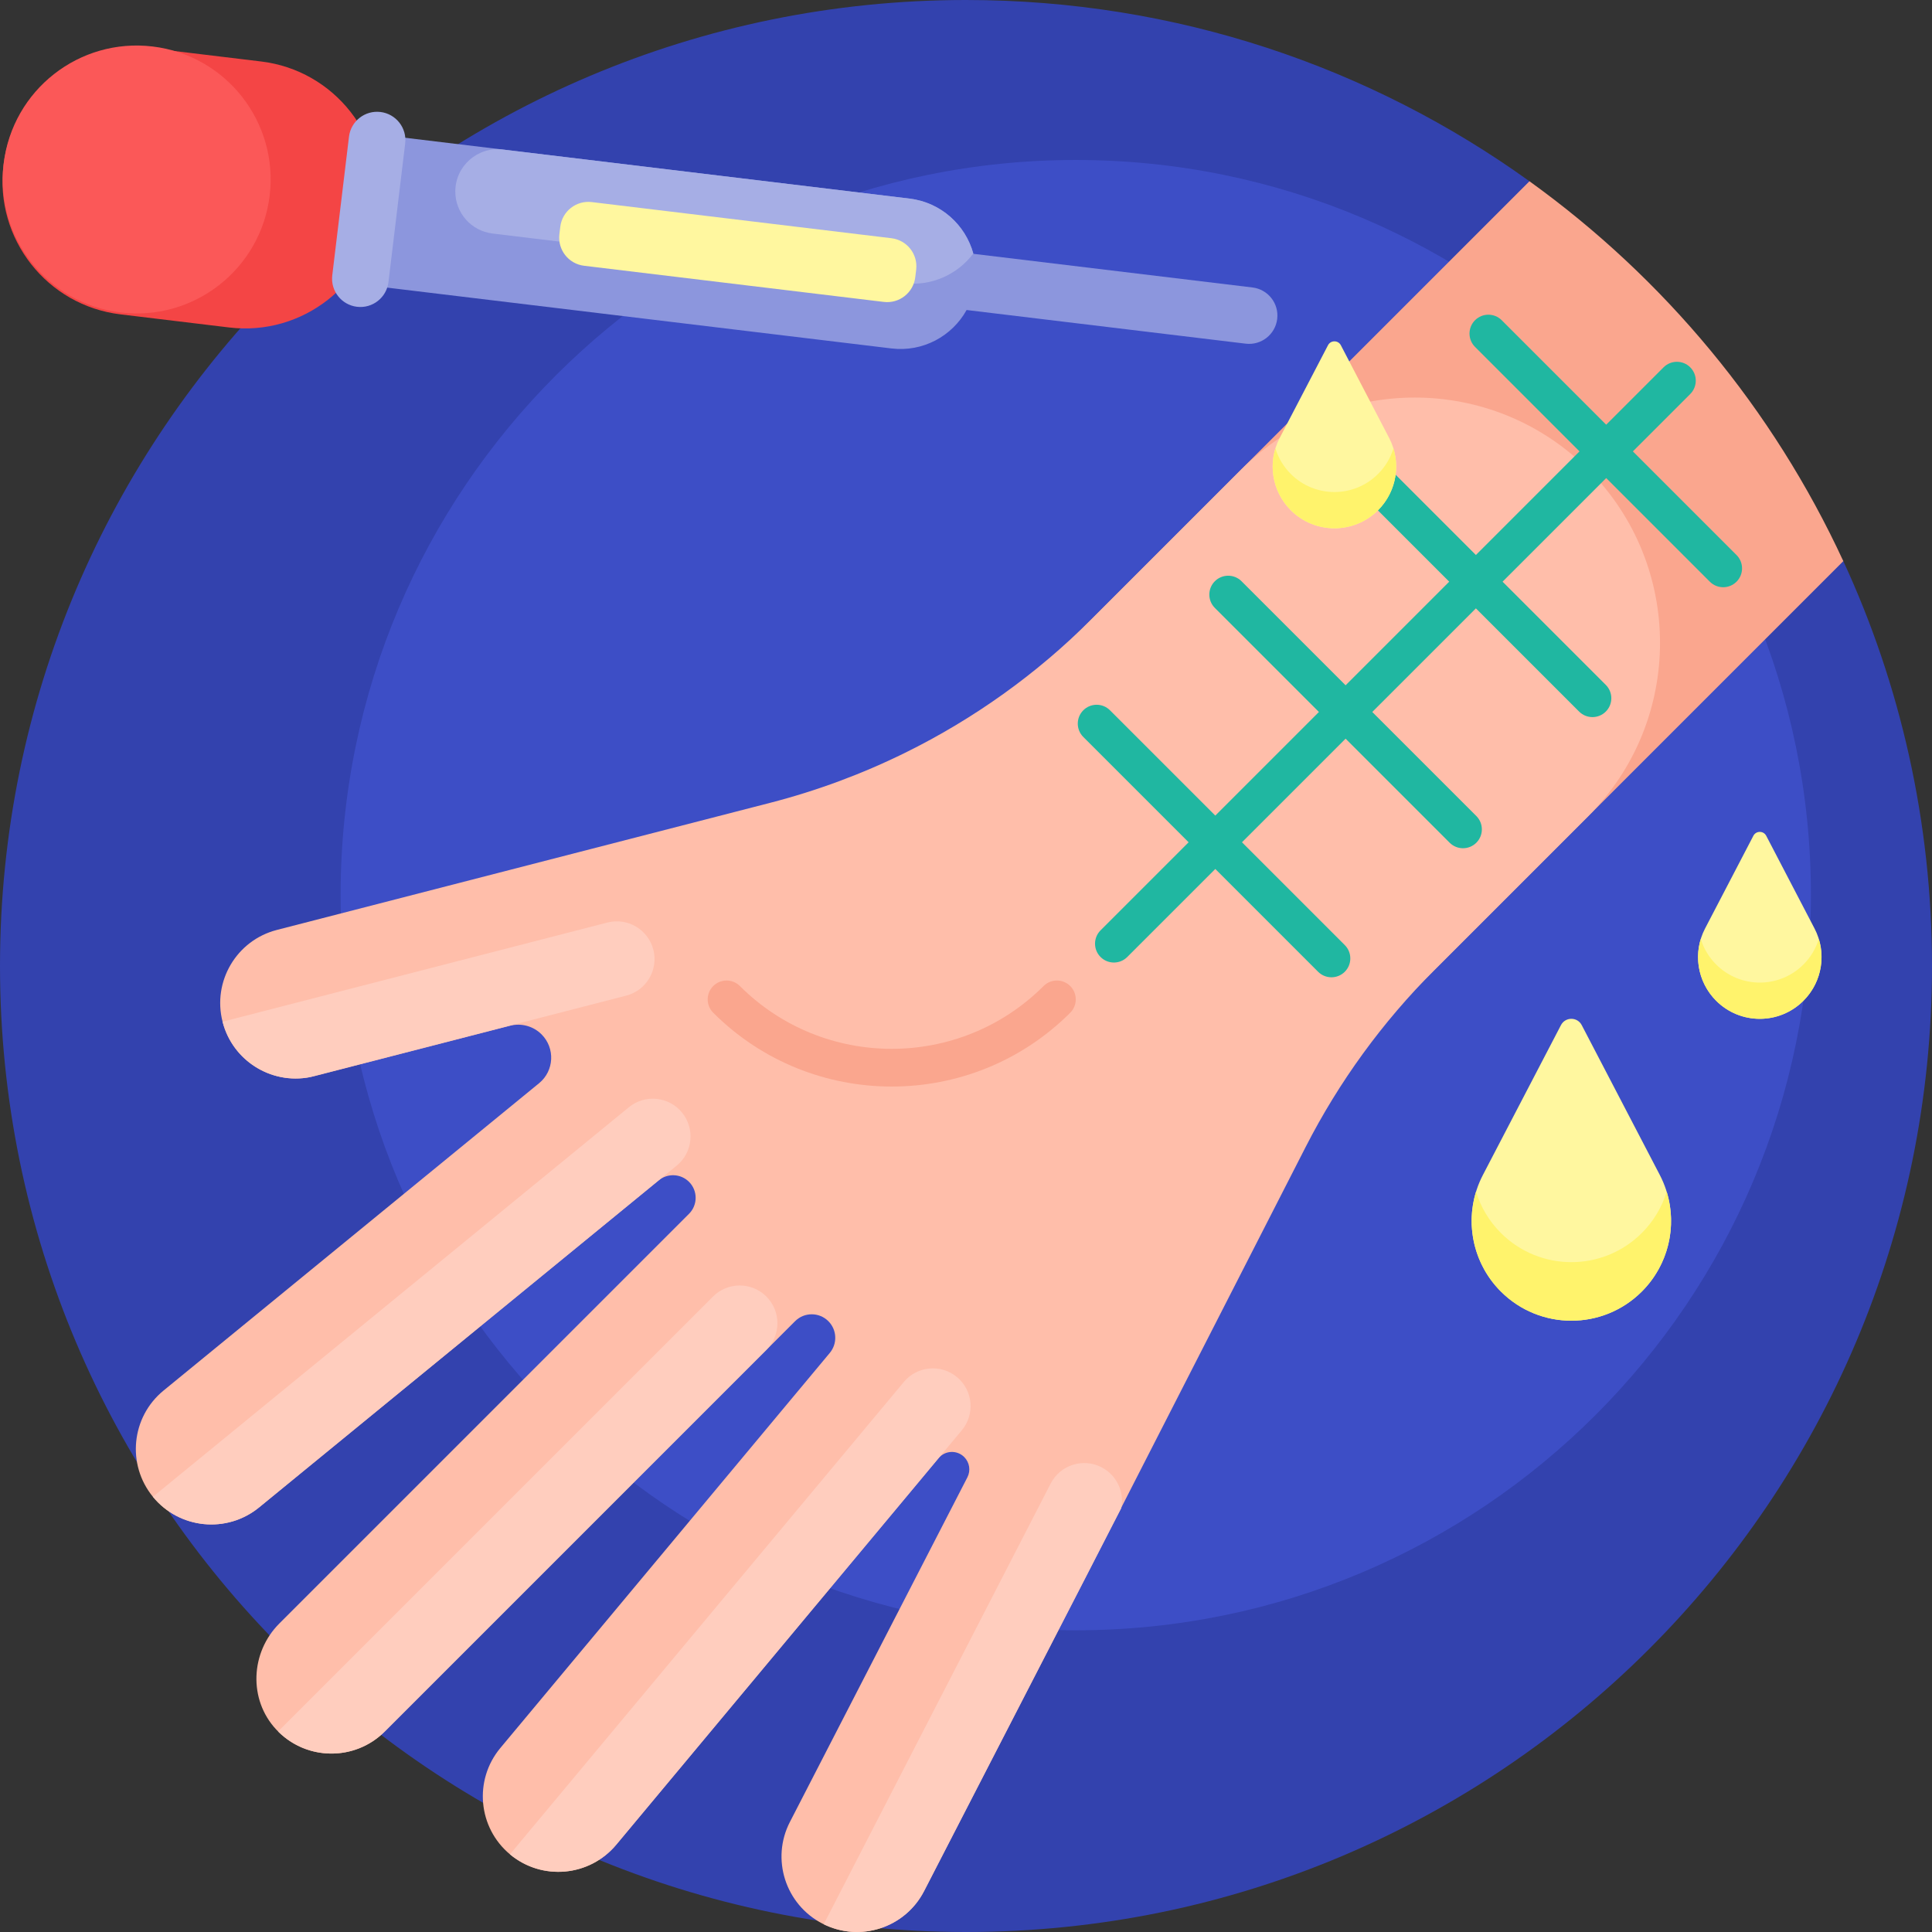 <svg id="Capa_1" enable-background="new 0 0 512 512" height="512" viewBox="0 0 512 512" width="512" xmlns="http://www.w3.org/2000/svg"><rect x="0" y="0" width="512" height="512" fill="#333333" stroke="none"/><g><path d="m512 256c0 141.385-114.615 256-256 256s-256-114.615-256-256 114.615-256 256-256c55.725 0 107.291 17.805 149.32 48.035 3.968 2.854-1.666 14.968 2.128 18.039 26.556 21.499 48.724 48.204 64.952 78.562 2.316 4.333 14.029-.408 16.098 4.069 15.085 32.634 23.502 68.981 23.502 107.295z" fill="#3342ae"/><path d="m479.914 237.22c0 107.599-87.226 194.825-194.824 194.825s-194.825-87.226-194.825-194.825 87.226-194.824 194.824-194.824 194.825 87.226 194.825 194.824z" fill="#3d4ec6"/><path d="m238.806 214.549 166.514-166.514c35.71 25.686 64.536 60.342 83.178 100.67l-157.768 157.768z" fill="#faa68e"/><path d="m420.886 216.317-40.771 40.771c-13.747 13.747-25.254 29.563-34.103 46.874l-58.403 114.248-42.717 82.944c-5.057 9.82-17.118 13.681-26.938 8.624-9.82-5.057-13.681-17.118-8.623-26.938l47.037-91.334c.919-1.784.579-3.957-.84-5.376-1.918-1.918-5.07-1.776-6.807.308l-85.407 102.425c-7.074 8.483-19.685 9.626-28.169 2.552-8.483-7.074-9.626-19.685-2.552-28.169l87.314-104.713c2.066-2.478 1.902-6.123-.38-8.405-2.436-2.436-6.385-2.436-8.821 0l-108.725 108.727c-7.982 7.982-21.031 7.807-28.791-.525-7.391-7.936-6.823-20.43.845-28.098l108.564-108.564c2.339-2.339 2.339-6.13 0-8.468-2.176-2.176-5.646-2.348-8.027-.4l-105.905 86.673c-8.548 6.996-21.149 5.737-28.144-2.811-6.996-8.548-5.737-21.148 2.811-28.144l99.535-81.46c4.001-3.275 4.301-9.288.645-12.944-2.187-2.187-5.366-3.055-8.361-2.283l-51.803 13.348c-10.696 2.756-21.602-3.68-24.358-14.377-2.756-10.696 3.68-21.602 14.377-24.358l130.695-33.678c12.35-3.182 24.34-7.626 35.781-13.261 18.275-9.001 34.947-20.942 49.352-35.347l39.765-39.765c25.384-25.384 66.54-25.384 91.924 0 25.384 25.384 25.384 66.54 0 91.924z" fill="#ffbeaa"/><path d="m283.625 268.384c1.952-1.953 1.952-5.119 0-7.071-1.953-1.952-5.119-1.952-7.071 0-22.186 22.186-58.286 22.186-80.472 0-1.953-1.952-5.119-1.952-7.071 0s-1.952 5.118 0 7.071c26.085 26.085 68.529 26.085 94.614 0z" fill="#faa68e"/><path d="m58.992 270.802c-.003-.013-.007-.027-.01-.04l101.979-26.279c5.348-1.378 10.801 1.84 12.179 7.188s-1.84 10.801-7.188 12.179l-83.872 21.612c-10.276 1.958-20.441-4.386-23.088-14.66zm121.745 24.031c-3.498-4.274-9.798-4.903-14.072-1.405l-126.142 103.234c6.996 8.548 19.596 9.806 28.144 2.811l110.664-90.568c4.274-3.498 4.903-9.798 1.406-14.072zm111.175 94.004c-4.91-2.529-10.94-.598-13.469 4.312l-60.151 116.796c9.757 4.799 21.601.915 26.6-8.793l52.246-101.447c.865-4.273-1.158-8.772-5.226-10.868zm-88.815-45.241c-3.905-3.905-10.237-3.905-14.142 0l-115.258 115.259c7.81 7.81 20.474 7.81 28.284 0l101.116-101.116c3.905-3.906 3.905-10.237 0-14.143zm50.521 21.354c-4.242-3.537-10.548-2.966-14.084 1.276l-104.388 125.189c8.483 7.074 21.095 5.931 28.169-2.552l91.579-109.828c3.538-4.243 2.966-10.548-1.276-14.085z" fill="#ffcdbe"/><path d="m460.196 154.158c-1.953 1.953-5.118 1.953-7.071 0l-27.467-27.467-27.459 27.459 27.356 27.356c1.953 1.953 1.953 5.118 0 7.071s-5.118 1.953-7.071 0l-27.356-27.356-27.459 27.459 27.577 27.577c1.953 1.953 1.953 5.118 0 7.071-1.953 1.952-5.118 1.952-7.071 0l-27.577-27.577-27.459 27.459 27.245 27.246c1.953 1.953 1.953 5.118 0 7.071s-5.118 1.953-7.071 0l-27.245-27.245-23.335 23.334c-1.953 1.953-5.118 1.953-7.071 0s-1.953-5.118 0-7.071l23.335-23.334-27.909-27.909c-1.953-1.952-1.953-5.118 0-7.071s5.118-1.953 7.071 0l27.909 27.909 27.459-27.459-27.577-27.577c-1.953-1.953-1.953-5.119 0-7.071 1.953-1.953 5.118-1.953 7.071 0l27.577 27.577 27.459-27.459-27.798-27.798c-1.953-1.952-1.953-5.118 0-7.071s5.118-1.953 7.071 0l27.798 27.798 27.459-27.459-27.687-27.688c-1.953-1.953-1.953-5.119 0-7.071 1.953-1.952 5.118-1.952 7.071 0l27.688 27.688 15.203-15.203c1.953-1.953 5.118-1.953 7.071 0 1.953 1.953 1.953 5.118 0 7.071l-15.203 15.203 27.467 27.467c1.952 1.952 1.952 5.118-.001 7.07z" fill="#20b7a1"/><path d="m100.198 55.788c-2.348 19.465-20.031 33.341-39.496 30.993l-28.791-3.473c-19.465-2.348-33.341-20.03-30.993-39.495 2.348-19.465 20.031-33.341 39.496-30.993l28.791 3.473c19.465 2.347 33.341 20.03 30.993 39.495z" fill="#f44545"/><path d="m71.467 51.819c-2.348 19.465-20.031 33.341-39.496 30.993-19.465-2.348-33.341-20.031-30.993-39.496 2.348-19.465 20.031-33.341 39.496-30.993 19.465 2.348 33.341 20.031 30.993 39.496z" fill="#fb5858"/><path d="m338.471 84.528c-.496 4.112-4.232 7.044-8.344 6.548l-73.968-8.922c-3.823 6.921-11.576 11.194-19.909 10.189l-142.418-17.178 4.79-39.712 142.418 17.178c8.333 1.005 14.848 6.999 16.916 14.631l73.968 8.922c4.112.496 7.043 4.232 6.547 8.344z" fill="#8c96dd"/><path d="m107.378 38.02-4.431 36.734c-.496 4.112-4.232 7.044-8.344 6.548-4.112-.496-7.044-4.232-6.548-8.344l4.431-36.734c.496-4.112 4.232-7.044 8.344-6.548 4.112.496 7.044 4.231 6.548 8.344zm133.662 14.611-107.825-13.006c-6.677-.805-12.555 4.407-12.555 11.132 0 5.673 4.238 10.453 9.87 11.132l109.013 13.149c7.347.886 14.244-2.331 18.393-7.849-2.089-7.597-8.589-13.556-16.896-14.558z" fill="#a6aee5"/><path d="m242.796 71.477-.24 1.986c-.496 4.113-4.232 7.044-8.344 6.548l-79.424-9.58c-4.112-.496-7.044-4.232-6.548-8.344l.24-1.986c.496-4.112 4.232-7.044 8.344-6.548l79.424 9.58c4.112.496 7.044 4.232 6.548 8.344z" fill="#fff79f"/><path d="m439.86 311.365c5.331 10.231 3.408 22.738-4.75 30.895-10.32 10.32-27.051 10.32-37.37 0-8.158-8.157-10.08-20.664-4.75-30.895l20.682-39.696c1.16-2.226 4.345-2.226 5.504 0zm41.016-65.29-12.808-24.581c-.718-1.378-2.69-1.378-3.409 0l-12.808 24.581c-3.301 6.336-2.11 14.08 2.941 19.132 6.39 6.39 16.751 6.39 23.141 0 5.053-5.051 6.244-12.796 2.943-19.132zm-125.536-154.581c-.718-1.378-2.69-1.378-3.409 0l-12.808 24.581c-3.301 6.336-2.11 14.08 2.941 19.132 6.39 6.39 16.751 6.39 23.141 0 5.052-5.052 6.242-12.796 2.941-19.132z" fill="#fff79f"/><path d="m441.687 315.815c2.837 9.225.43 19.439-6.576 26.445-10.32 10.32-27.051 10.32-37.37 0-7.006-7.006-9.413-17.22-6.576-26.445 1.237 4.033 3.448 7.801 6.576 10.928 10.32 10.319 27.051 10.319 37.37 0 3.128-3.127 5.339-6.895 6.576-10.928zm40.32-66.984c-.766 2.498-2.135 4.831-4.072 6.768-6.39 6.39-16.751 6.39-23.141 0-1.937-1.937-3.306-4.27-4.072-6.768-1.757 5.713-.266 12.038 4.072 16.376 6.39 6.39 16.751 6.39 23.141 0 4.338-4.338 5.829-10.663 4.072-16.376zm-116.8-123.232c-6.39 6.39-16.751 6.39-23.141 0-1.937-1.937-3.306-4.27-4.072-6.768-1.757 5.713-.266 12.038 4.072 16.376 6.39 6.39 16.751 6.39 23.141 0 4.338-4.339 5.829-10.663 4.072-16.376-.766 2.498-2.135 4.831-4.072 6.768z" fill="#fff36c"/></g></svg>